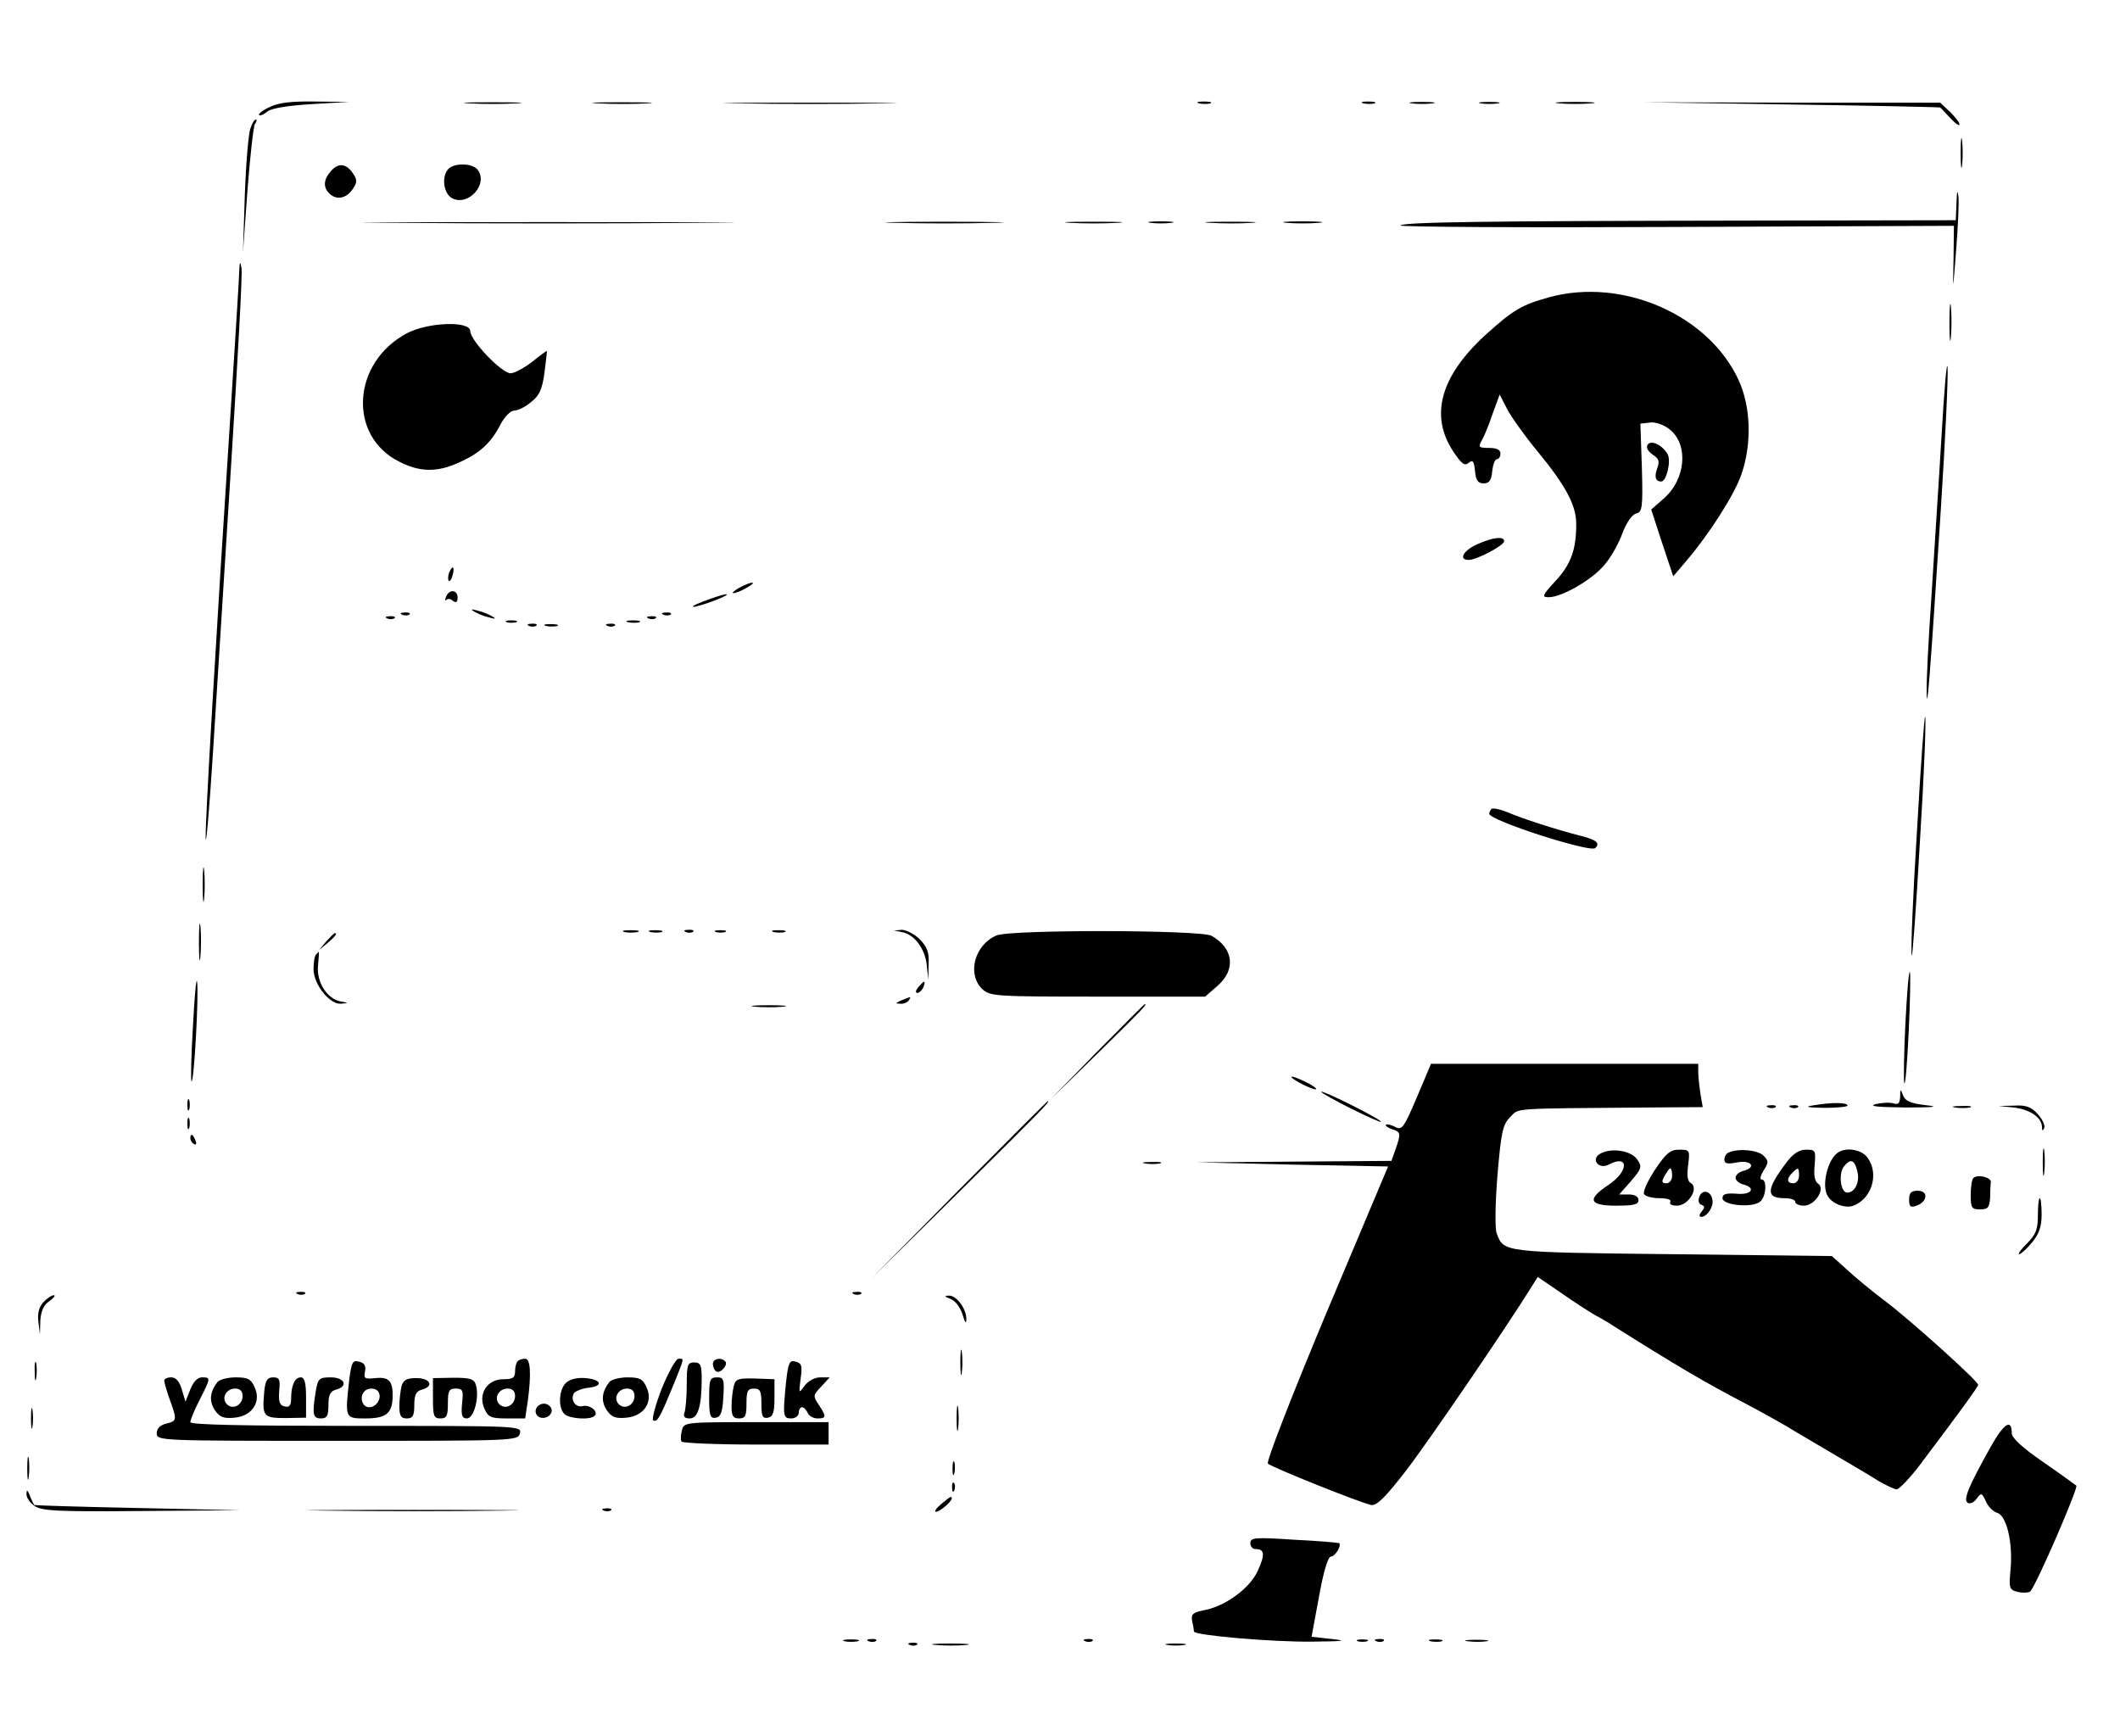 <?xml version="1.0" standalone="no"?>
<!DOCTYPE svg PUBLIC "-//W3C//DTD SVG 20010904//EN"
 "http://www.w3.org/TR/2001/REC-SVG-20010904/DTD/svg10.dtd">
<svg version="1.0" xmlns="http://www.w3.org/2000/svg"
 width="568pt" height="465pt" viewBox="0 0 568 465"
 preserveAspectRatio="xMidYMid meet">

<g transform="translate(0,465) scale(0.1,-0.1)"
fill="#000000" stroke="none">
<path d="M722 4363 c-18 -8 -30 -18 -28 -21 3 -3 13 1 22 9 11 9 54 16 118 20
l101 6 -90 1 c-65 1 -99 -3 -123 -15z"/>
<path d="M1258 4373 c34 -2 90 -2 125 0 34 2 6 3 -63 3 -69 0 -97 -1 -62 -3z"/>
<path d="M1603 4373 c37 -2 96 -2 130 0 34 2 4 3 -68 3 -71 0 -99 -1 -62 -3z"/>
<path d="M1983 4373 c103 -2 271 -2 375 0 103 1 18 2 -188 2 -206 0 -291 -1
-187 -2z"/>
<path d="M3213 4373 c9 -2 23 -2 30 0 6 3 -1 5 -18 5 -16 0 -22 -2 -12 -5z"/>
<path d="M3653 4373 c9 -2 23 -2 30 0 6 3 -1 5 -18 5 -16 0 -22 -2 -12 -5z"/>
<path d="M3783 4373 c15 -2 39 -2 55 0 15 2 2 4 -28 4 -30 0 -43 -2 -27 -4z"/>
<path d="M3968 4373 c12 -2 32 -2 45 0 12 2 2 4 -23 4 -25 0 -35 -2 -22 -4z"/>
<path d="M4178 4373 c23 -2 61 -2 85 0 23 2 4 4 -43 4 -47 0 -66 -2 -42 -4z"/>
<path d="M4800 4370 c217 -3 396 -7 398 -8 2 -1 14 -14 27 -28 14 -15 25 -23
25 -17 0 5 -12 20 -26 34 l-26 24 -396 0 -397 1 395 -6z"/>
<path d="M671 4306 c-5 -12 -12 -92 -15 -177 l-5 -154 12 165 c7 91 16 171 20
178 5 6 6 12 2 12 -3 0 -10 -11 -14 -24z"/>
<path d="M5253 4240 c0 -36 2 -50 4 -32 2 17 2 47 0 65 -2 17 -4 3 -4 -33z"/>
<path d="M887 4192 c-20 -22 -22 -43 -5 -60 19 -19 45 -14 62 10 13 19 14 25
2 43 -18 27 -39 30 -59 7z"/>
<path d="M1202 4198 c-20 -20 -14 -66 9 -79 44 -23 99 39 68 77 -14 17 -61 18
-77 2z"/>
<path d="M5242 4108 l-2 -48 -572 -1 c-693 -1 -907 -4 -916 -13 -4 -4 328 -6
738 -4 l745 3 -1 -90 c-2 -90 -2 -90 7 25 5 63 8 129 6 145 -3 19 -4 12 -5
-17z"/>
<path d="M1068 4053 c221 -2 583 -2 805 0 221 1 40 2 -403 2 -443 0 -624 -1
-402 -2z"/>
<path d="M2403 4053 c70 -2 184 -2 255 0 70 1 12 3 -128 3 -140 0 -198 -2
-127 -3z"/>
<path d="M2868 4053 c34 -2 90 -2 125 0 34 2 6 3 -63 3 -69 0 -97 -1 -62 -3z"/>
<path d="M3083 4053 c15 -2 39 -2 55 0 15 2 2 4 -28 4 -30 0 -43 -2 -27 -4z"/>
<path d="M3243 4053 c32 -2 81 -2 110 0 29 2 3 3 -58 3 -60 0 -84 -1 -52 -3z"/>
<path d="M3448 4053 c23 -2 61 -2 85 0 23 2 4 4 -43 4 -47 0 -66 -2 -42 -4z"/>
<path d="M641 3925 c0 -16 -10 -172 -21 -345 -44 -679 -70 -1127 -69 -1175 1
-27 10 78 20 235 10 157 32 506 49 777 17 270 30 502 27 515 -3 19 -5 18 -6
-7z"/>
<path d="M4152 3854 c-74 -20 -98 -34 -174 -103 -119 -110 -148 -215 -84 -311
22 -33 30 -39 41 -30 11 9 14 5 17 -22 2 -25 8 -33 23 -33 15 0 21 8 23 33 2
17 7 32 13 32 5 0 9 7 9 15 0 10 -10 15 -30 15 -29 0 -30 2 -19 22 7 12 20 45
29 72 l18 49 20 -39 c11 -21 48 -73 82 -114 74 -90 102 -142 103 -190 1 -69
-13 -111 -55 -156 -36 -39 -38 -44 -19 -44 36 0 117 47 150 87 18 21 39 59 48
85 11 28 25 49 36 52 17 4 19 14 16 123 l-4 118 26 3 c14 2 37 -6 52 -18 52
-41 44 -135 -17 -187 l-32 -28 29 -89 30 -90 34 40 c64 75 130 179 149 234 28
82 25 181 -8 252 -80 174 -310 275 -506 222z"/>
<path d="M5223 3785 c0 -44 2 -61 4 -37 2 23 2 59 0 80 -2 20 -4 1 -4 -43z"/>
<path d="M1090 3757 c-147 -78 -159 -275 -20 -344 55 -28 101 -29 160 -2 56
25 86 53 111 102 11 21 27 37 37 37 9 0 30 10 45 23 22 17 30 34 36 80 4 31 7
57 6 57 -1 0 -19 -13 -40 -30 -21 -16 -47 -30 -57 -30 -24 0 -108 88 -108 113
0 28 -114 24 -170 -6z"/>
<path d="M5202 3485 c-7 -121 -20 -314 -27 -430 -8 -115 -14 -232 -13 -260 1
-59 8 26 38 491 12 187 20 358 18 380 -2 21 -9 -60 -16 -181z"/>
<path d="M4414 3458 c-4 -7 1 -17 14 -26 17 -11 19 -18 12 -37 -8 -22 -5 -35
11 -35 14 0 27 56 17 73 -14 25 -45 40 -54 25z"/>
<path d="M3958 3192 c-38 -17 -51 -42 -23 -42 22 0 95 39 95 50 0 14 -29 11
-72 -8z"/>
<path d="M1203 3115 c-3 -9 -3 -18 -1 -21 3 -3 8 4 11 16 6 23 -1 27 -10 5z"/>
<path d="M1980 3075 c-14 -8 -20 -14 -15 -14 6 0 21 6 35 14 14 8 21 14 15 14
-5 0 -21 -6 -35 -14z"/>
<path d="M1195 3051 c-3 -8 -3 -12 1 -8 4 4 12 3 18 -3 8 -6 12 -3 12 9 0 22
-23 23 -31 2z"/>
<path d="M1885 3039 c-27 -10 -37 -17 -21 -14 31 7 97 33 81 33 -5 0 -32 -8
-60 -19z"/>
<path d="M1270 3012 c8 -5 26 -13 40 -16 17 -5 20 -4 10 2 -8 5 -26 13 -40 16
-17 5 -20 4 -10 -2z"/>
<path d="M1078 3003 c7 -3 16 -2 19 1 4 3 -2 6 -13 5 -11 0 -14 -3 -6 -6z"/>
<path d="M1778 3003 c7 -3 16 -2 19 1 4 3 -2 6 -13 5 -11 0 -14 -3 -6 -6z"/>
<path d="M1038 2993 c7 -3 16 -2 19 1 4 3 -2 6 -13 5 -11 0 -14 -3 -6 -6z"/>
<path d="M1738 2993 c7 -3 16 -2 19 1 4 3 -2 6 -13 5 -11 0 -14 -3 -6 -6z"/>
<path d="M1358 2983 c6 -2 18 -2 25 0 6 3 1 5 -13 5 -14 0 -19 -2 -12 -5z"/>
<path d="M1683 2983 c9 -2 23 -2 30 0 6 3 -1 5 -18 5 -16 0 -22 -2 -12 -5z"/>
<path d="M1418 2973 c7 -3 16 -2 19 1 4 3 -2 6 -13 5 -11 0 -14 -3 -6 -6z"/>
<path d="M1463 2973 c9 -2 23 -2 30 0 6 3 -1 5 -18 5 -16 0 -22 -2 -12 -5z"/>
<path d="M1628 2973 c7 -3 16 -2 19 1 4 3 -2 6 -13 5 -11 0 -14 -3 -6 -6z"/>
<path d="M5136 2423 c-11 -175 -17 -325 -14 -333 2 -7 12 131 22 307 11 175
17 325 14 333 -2 7 -12 -131 -22 -307z"/>
<path d="M3996 2483 c-3 -4 -6 -9 -6 -13 0 -18 271 -105 284 -92 14 13 3 22
-36 32 -67 17 -160 47 -199 64 -20 8 -39 12 -43 9z"/>
<path d="M543 2280 c0 -41 2 -58 4 -37 2 20 2 54 0 75 -2 20 -4 3 -4 -38z"/>
<path d="M533 2125 c0 -44 2 -61 4 -37 2 23 2 59 0 80 -2 20 -4 1 -4 -43z"/>
<path d="M1673 2153 c9 -2 25 -2 35 0 9 3 1 5 -18 5 -19 0 -27 -2 -17 -5z"/>
<path d="M1743 2153 c9 -2 23 -2 30 0 6 3 -1 5 -18 5 -16 0 -22 -2 -12 -5z"/>
<path d="M1838 2153 c7 -3 16 -2 19 1 4 3 -2 6 -13 5 -11 0 -14 -3 -6 -6z"/>
<path d="M1918 2153 c6 -2 18 -2 25 0 6 3 1 5 -13 5 -14 0 -19 -2 -12 -5z"/>
<path d="M2073 2153 c9 -2 23 -2 30 0 6 3 -1 5 -18 5 -16 0 -22 -2 -12 -5z"/>
<path d="M2416 2153 c34 -6 62 -44 67 -88 l4 -40 1 41 c2 33 -4 47 -24 68 -15
14 -36 25 -48 25 l-21 -2 21 -4z"/>
<path d="M2670 2144 c-59 -25 -80 -104 -38 -144 21 -19 34 -20 310 -20 l287 0
33 29 c50 43 43 101 -16 134 -29 16 -537 17 -576 1z"/>
<path d="M874 2128 l-19 -23 23 19 c21 18 27 26 19 26 -2 0 -12 -10 -23 -22z"/>
<path d="M847 2093 c-4 -3 -7 -21 -7 -39 0 -41 43 -95 73 -93 22 2 22 2 0 6
-37 7 -65 52 -61 95 2 21 3 38 2 38 0 0 -4 -3 -7 -7z"/>
<path d="M5105 1907 c-4 -80 -5 -151 -3 -159 3 -7 8 56 12 140 4 85 5 156 3
158 -3 3 -8 -60 -12 -139z"/>
<path d="M517 1901 c-5 -79 -6 -145 -4 -148 7 -6 20 236 15 267 -2 14 -7 -40
-11 -119z"/>
<path d="M2460 2005 c-7 -9 -8 -15 -2 -15 5 0 12 7 16 15 3 8 4 15 2 15 -2 0
-9 -7 -16 -15z"/>
<path d="M2415 1970 c-16 -7 -17 -9 -3 -9 9 -1 20 4 23 9 7 11 7 11 -20 0z"/>
<path d="M2023 1953 c20 -2 54 -2 75 0 20 2 3 4 -38 4 -41 0 -58 -2 -37 -4z"/>
<path d="M2940 1833 l-125 -128 128 125 c118 116 132 130 124 130 -1 0 -58
-57 -127 -127z"/>
<path d="M3796 1710 c-35 -82 -40 -89 -58 -79 -11 6 -22 8 -25 6 -2 -3 5 -8
16 -12 24 -7 25 -11 10 -54 l-11 -31 -261 -2 -262 -2 257 -6 257 -5 -166 -394
c-91 -218 -161 -397 -156 -402 10 -10 250 -106 277 -111 15 -2 38 21 93 92 60
78 267 381 336 492 l17 27 63 -43 c34 -24 76 -51 92 -60 17 -9 39 -22 49 -29
165 -104 241 -149 354 -208 51 -27 110 -60 130 -73 20 -12 71 -42 112 -66 41
-24 92 -54 112 -67 21 -12 43 -23 50 -23 7 1 36 31 63 67 107 142 155 208 155
213 0 10 -181 173 -250 225 -36 27 -82 65 -103 85 l-39 35 -427 5 c-458 5
-452 5 -471 56 -5 12 -4 81 2 155 10 117 14 136 34 156 25 25 -6 23 367 26
l149 1 -6 35 c-3 20 -6 46 -6 59 l0 22 -358 0 -358 0 -38 -90z"/>
<path d="M3460 1765 c0 -7 61 -37 66 -33 2 3 -12 12 -31 21 -19 9 -35 15 -35
12z"/>
<path d="M3540 1725 c0 -3 36 -23 80 -45 44 -22 80 -38 80 -35 0 3 -36 23 -80
45 -44 22 -80 38 -80 35z"/>
<path d="M5091 1712 c-1 -18 -5 -22 -18 -18 -10 3 -31 2 -48 -2 -20 -6 7 -8
80 -9 76 0 93 2 56 6 -42 5 -56 11 -62 26 -7 19 -8 18 -8 -3z"/>
<path d="M502 1690 c0 -14 2 -19 5 -12 2 6 2 18 0 25 -3 6 -5 1 -5 -13z"/>
<path d="M2570 1463 l-235 -238 238 235 c220 218 242 240 234 240 -1 0 -108
-107 -237 -237z"/>
<path d="M4860 1689 c-27 -4 -20 -6 28 -7 34 0 62 3 62 6 0 9 -43 9 -90 1z"/>
<path d="M4738 1683 c7 -3 16 -2 19 1 4 3 -2 6 -13 5 -11 0 -14 -3 -6 -6z"/>
<path d="M4798 1683 c7 -3 16 -2 19 1 4 3 -2 6 -13 5 -11 0 -14 -3 -6 -6z"/>
<path d="M5238 1683 c12 -2 30 -2 40 0 9 3 -1 5 -23 4 -22 0 -30 -2 -17 -4z"/>
<path d="M5395 1683 c43 -5 75 -26 76 -52 0 -11 2 -12 6 -3 3 7 -5 24 -18 38
-17 19 -32 24 -63 22 l-41 -1 40 -4z"/>
<path d="M502 1640 c0 -14 2 -19 5 -12 2 6 2 18 0 25 -3 6 -5 1 -5 -13z"/>
<path d="M510 1601 c0 -6 4 -13 10 -16 6 -3 7 1 4 9 -7 18 -14 21 -14 7z"/>
<path d="M5473 1535 c0 -33 2 -45 4 -27 2 18 2 45 0 60 -2 15 -4 0 -4 -33z"/>
<path d="M4287 1559 c-26 -15 -3 -43 23 -29 55 29 54 -18 0 -54 -59 -39 -53
-56 20 -56 47 0 60 3 60 15 0 9 -10 15 -26 15 l-26 0 32 36 c28 33 30 38 17
57 -16 25 -71 33 -100 16z"/>
<path d="M4434 1516 c-20 -30 -33 -60 -29 -65 3 -6 22 -11 41 -11 21 0 33 -4
29 -10 -3 -6 4 -10 18 -10 30 0 59 46 38 60 -10 5 -12 20 -8 49 5 40 4 41 -24
41 -24 0 -35 -9 -65 -54z m46 -16 c0 -11 -7 -20 -15 -20 -13 0 -14 4 -5 20 6
11 13 20 15 20 3 0 5 -9 5 -20z"/>
<path d="M4633 1563 c-7 -2 -13 -11 -13 -19 0 -12 8 -13 35 -8 38 7 52 -14 15
-23 -11 -3 -20 -11 -20 -18 0 -7 9 -15 20 -18 36 -9 23 -29 -17 -25 -29 2 -38
-1 -38 -12 0 -19 80 -27 101 -9 16 13 19 59 4 59 -6 0 -3 11 5 24 14 22 14 25
0 40 -16 15 -65 20 -92 9z"/>
<path d="M4788 1538 c-56 -74 -58 -98 -7 -98 16 0 29 -4 29 -10 0 -5 10 -10
23 -10 30 0 59 46 38 59 -9 6 -12 23 -9 50 3 39 2 41 -23 41 -18 0 -34 -10
-51 -32z m32 -38 c0 -11 -7 -20 -15 -20 -18 0 -19 12 -3 28 16 16 18 15 18 -8z"/>
<path d="M4924 1562 c-28 -19 -45 -91 -26 -118 13 -20 47 -32 68 -24 49 19 69
85 38 128 -15 22 -57 30 -80 14z m52 -49 c8 -29 -6 -58 -27 -58 -18 0 -24 52
-8 71 17 21 28 17 35 -13z"/>
<path d="M3068 1533 c12 -2 30 -2 40 0 9 3 -1 5 -23 4 -22 0 -30 -2 -17 -4z"/>
<path d="M5287 1494 c-4 -4 -7 -25 -7 -46 0 -34 3 -38 25 -38 21 0 25 5 27 30
0 17 1 36 2 43 1 13 -36 22 -47 11z"/>
<path d="M4553 1444 c-4 -11 -2 -19 6 -22 9 -3 9 -7 0 -18 -7 -8 -7 -14 -1
-14 16 0 34 28 30 46 -4 24 -27 29 -35 8z"/>
<path d="M5115 1436 c0 -19 4 -22 20 -16 30 11 32 40 3 40 -18 0 -23 -6 -23
-24z"/>
<path d="M5460 1394 c0 -37 -5 -51 -29 -75 -16 -16 -26 -29 -21 -29 4 0 20 14
34 31 19 23 26 42 26 75 0 24 -2 44 -5 44 -3 0 -5 -21 -5 -46z"/>
<path d="M798 1183 c7 -3 16 -2 19 1 4 3 -2 6 -13 5 -11 0 -14 -3 -6 -6z"/>
<path d="M2288 1183 c7 -3 16 -2 19 1 4 3 -2 6 -13 5 -11 0 -14 -3 -6 -6z"/>
<path d="M116 1161 c-12 -13 -16 -30 -13 -53 l4 -33 1 37 c2 26 9 42 24 52 12
9 18 16 12 16 -6 0 -19 -9 -28 -19z"/>
<path d="M2547 1170 c13 -5 26 -23 32 -42 6 -21 10 -26 10 -13 1 28 -26 65
-47 64 -13 0 -11 -3 5 -9z"/>
<path d="M2573 1000 c0 -30 2 -43 4 -27 2 15 2 39 0 55 -2 15 -4 2 -4 -28z"/>
<path d="M93 975 c0 -22 2 -30 4 -17 2 12 2 30 0 40 -3 9 -5 -1 -4 -23z"/>
<path d="M936 956 c-12 -106 -12 -106 43 -106 55 0 72 13 73 58 1 42 -10 54
-46 50 -29 -3 -32 -1 -28 18 3 15 -2 23 -16 26 -17 5 -20 -1 -26 -46z m78 -35
c10 -16 -5 -41 -25 -41 -19 0 -27 29 -12 43 9 10 31 9 37 -2z"/>
<path d="M1387 1003 c-4 -3 -7 -16 -7 -27 0 -17 -6 -21 -32 -21 -43 0 -68 -40
-50 -79 10 -23 18 -26 60 -26 l49 0 7 46 c10 75 7 114 -7 114 -8 0 -17 -3 -20
-7z m-7 -93 c0 -24 -26 -38 -42 -22 -16 16 -2 42 22 42 13 0 20 -7 20 -20z"/>
<path d="M1773 930 c-17 -44 -27 -82 -23 -85 11 -7 19 9 54 94 30 75 30 71 14
71 -7 0 -27 -36 -45 -80z"/>
<path d="M1910 996 c0 -8 4 -17 9 -20 11 -7 33 18 24 27 -12 12 -33 7 -33 -7z"/>
<path d="M2106 947 c-9 -91 -8 -97 14 -97 11 0 20 7 20 15 0 8 4 15 9 15 5 0
11 -7 15 -15 3 -8 15 -15 26 -15 24 0 25 4 4 36 -16 24 -16 26 6 49 l23 25
-25 0 c-15 0 -32 -9 -42 -22 -16 -22 -16 -22 -11 18 5 35 3 42 -13 46 -17 5
-20 -2 -26 -55z"/>
<path d="M1840 941 c0 -33 -3 -66 -6 -75 -4 -11 0 -16 14 -16 22 0 32 33 32
106 0 37 -3 44 -20 44 -18 0 -20 -7 -20 -59z"/>
<path d="M440 951 c0 -5 7 -28 15 -51 20 -55 19 -57 -10 -64 -16 -4 -25 -13
-25 -26 0 -20 8 -20 484 -20 475 0 484 0 489 20 5 20 0 20 -439 20 -299 0
-444 3 -444 10 0 6 11 33 25 60 30 59 30 60 6 60 -12 0 -23 -12 -31 -32 l-13
-33 -10 33 c-6 21 -16 32 -28 32 -11 0 -19 -4 -19 -9z"/>
<path d="M583 948 c-21 -27 -23 -51 -8 -75 13 -19 23 -24 53 -21 47 4 73 42
54 82 -10 22 -18 26 -51 26 -21 0 -43 -6 -48 -12z m67 -38 c0 -24 -26 -38 -42
-22 -16 16 -2 42 22 42 13 0 20 -7 20 -20z"/>
<path d="M708 922 c-6 -67 -3 -71 58 -71 l54 1 0 54 c0 39 -4 54 -14 54 -16 0
-26 -21 -26 -57 0 -18 -5 -24 -17 -21 -14 3 -17 12 -15 41 3 31 1 37 -16 37
-16 0 -21 -8 -24 -38z"/>
<path d="M846 923 c-10 -62 -8 -73 14 -73 16 0 20 7 20 36 0 27 5 37 20 41 34
9 24 33 -14 33 -31 0 -34 -3 -40 -37z"/>
<path d="M1076 937 c-3 -12 -6 -37 -6 -54 0 -26 4 -33 20 -33 16 0 20 7 20 36
0 27 5 37 20 41 34 9 23 31 -14 31 -27 0 -35 -5 -40 -21z"/>
<path d="M1160 904 c0 -47 2 -54 20 -54 17 0 20 7 20 40 0 34 3 40 21 40 19 0
21 -5 17 -40 -3 -32 0 -40 13 -40 19 0 34 58 24 90 -5 16 -15 19 -61 19 l-54
-1 0 -54z"/>
<path d="M1516 945 c-19 -19 -21 -66 -4 -83 13 -13 70 -17 81 -5 12 11 -13 31
-32 26 -19 -5 -34 17 -23 35 4 5 21 12 37 14 42 4 38 22 -6 26 -24 2 -42 -3
-53 -13z"/>
<path d="M1633 948 c-21 -27 -23 -51 -8 -75 13 -19 23 -24 53 -21 47 4 73 42
54 82 -10 22 -18 26 -51 26 -21 0 -43 -6 -48 -12z m67 -38 c0 -24 -26 -38 -42
-22 -16 16 -2 42 22 42 13 0 20 -7 20 -20z"/>
<path d="M1900 904 c0 -47 3 -55 18 -52 13 2 18 15 20 56 3 47 1 52 -17 52
-19 0 -21 -6 -21 -56z"/>
<path d="M1966 937 c-3 -12 -6 -37 -6 -54 0 -26 4 -33 20 -33 17 0 20 7 20 40
0 33 3 40 20 40 17 0 20 -7 20 -41 0 -33 3 -40 18 -37 13 3 17 14 17 53 l0 50
-52 2 c-45 1 -52 -1 -57 -20z"/>
<path d="M2563 850 c0 -30 2 -43 4 -27 2 15 2 39 0 55 -2 15 -4 2 -4 -28z"/>
<path d="M83 850 c0 -25 2 -35 4 -22 2 12 2 32 0 45 -2 12 -4 2 -4 -23z"/>
<path d="M1436 875 c-3 -9 1 -18 10 -22 19 -7 39 11 30 26 -10 16 -33 13 -40
-4z"/>
<path d="M1827 818 c-3 -12 -4 -25 -1 -30 3 -4 93 -8 200 -8 l194 0 0 30 0 30
-194 0 c-190 0 -194 0 -199 -22z"/>
<path d="M5333 773 c-58 -104 -74 -141 -61 -149 6 -4 17 1 24 11 12 17 14 16
25 -8 6 -14 20 -27 30 -30 25 -7 42 -79 36 -149 -5 -54 -4 -57 20 -63 14 -3
29 -2 33 2 18 21 129 278 123 283 -5 4 -45 33 -90 64 -54 37 -83 64 -83 76 0
41 -21 27 -57 -37z"/>
<path d="M73 715 c0 -27 2 -38 4 -22 2 15 2 37 0 50 -2 12 -4 0 -4 -28z"/>
<path d="M2552 715 c0 -16 2 -22 5 -12 2 9 2 23 0 30 -3 6 -5 -1 -5 -18z"/>
<path d="M2551 664 c0 -11 3 -14 6 -6 3 7 2 16 -1 19 -3 4 -6 -2 -5 -13z"/>
<path d="M71 648 c-1 -9 9 -24 21 -32 19 -14 61 -16 288 -14 l265 2 -275 6
c-151 3 -276 7 -278 8 -1 1 -7 12 -12 25 -6 16 -9 17 -9 5z"/>
<path d="M2521 620 c-13 -11 -19 -20 -13 -20 10 0 42 27 42 36 0 7 -4 5 -29
-16z"/>
<path d="M878 603 c128 -2 335 -2 460 0 125 1 20 2 -233 2 -253 0 -355 -1
-227 -2z"/>
<path d="M1618 603 c7 -3 16 -2 19 1 4 3 -2 6 -13 5 -11 0 -14 -3 -6 -6z"/>
<path d="M3350 516 c0 -9 6 -16 14 -16 24 0 26 -14 6 -58 -21 -47 -88 -96
-145 -106 -29 -6 -34 -10 -31 -29 3 -12 5 -25 5 -28 2 -10 205 -28 316 -27 84
1 97 2 54 7 l-55 6 20 108 c12 67 24 107 32 107 11 0 29 29 22 36 -2 1 -56 6
-120 9 -106 7 -118 6 -118 -9z"/>
<path d="M2263 253 c9 -2 25 -2 35 0 9 3 1 5 -18 5 -19 0 -27 -2 -17 -5z"/>
<path d="M2328 253 c7 -3 16 -2 19 1 4 3 -2 6 -13 5 -11 0 -14 -3 -6 -6z"/>
<path d="M2908 253 c7 -3 16 -2 19 1 4 3 -2 6 -13 5 -11 0 -14 -3 -6 -6z"/>
<path d="M3638 253 c6 -2 18 -2 25 0 6 3 1 5 -13 5 -14 0 -19 -2 -12 -5z"/>
<path d="M3688 253 c7 -3 16 -2 19 1 4 3 -2 6 -13 5 -11 0 -14 -3 -6 -6z"/>
<path d="M3833 253 c9 -2 23 -2 30 0 6 3 -1 5 -18 5 -16 0 -22 -2 -12 -5z"/>
<path d="M3933 253 c15 -2 37 -2 50 0 12 2 0 4 -28 4 -27 0 -38 -2 -22 -4z"/>
<path d="M2438 243 c7 -3 16 -2 19 1 4 3 -2 6 -13 5 -11 0 -14 -3 -6 -6z"/>
<path d="M2508 243 c23 -2 59 -2 80 0 20 2 1 4 -43 4 -44 0 -61 -2 -37 -4z"/>
<path d="M3128 243 c12 -2 32 -2 45 0 12 2 2 4 -23 4 -25 0 -35 -2 -22 -4z"/>
</g>
</svg>
